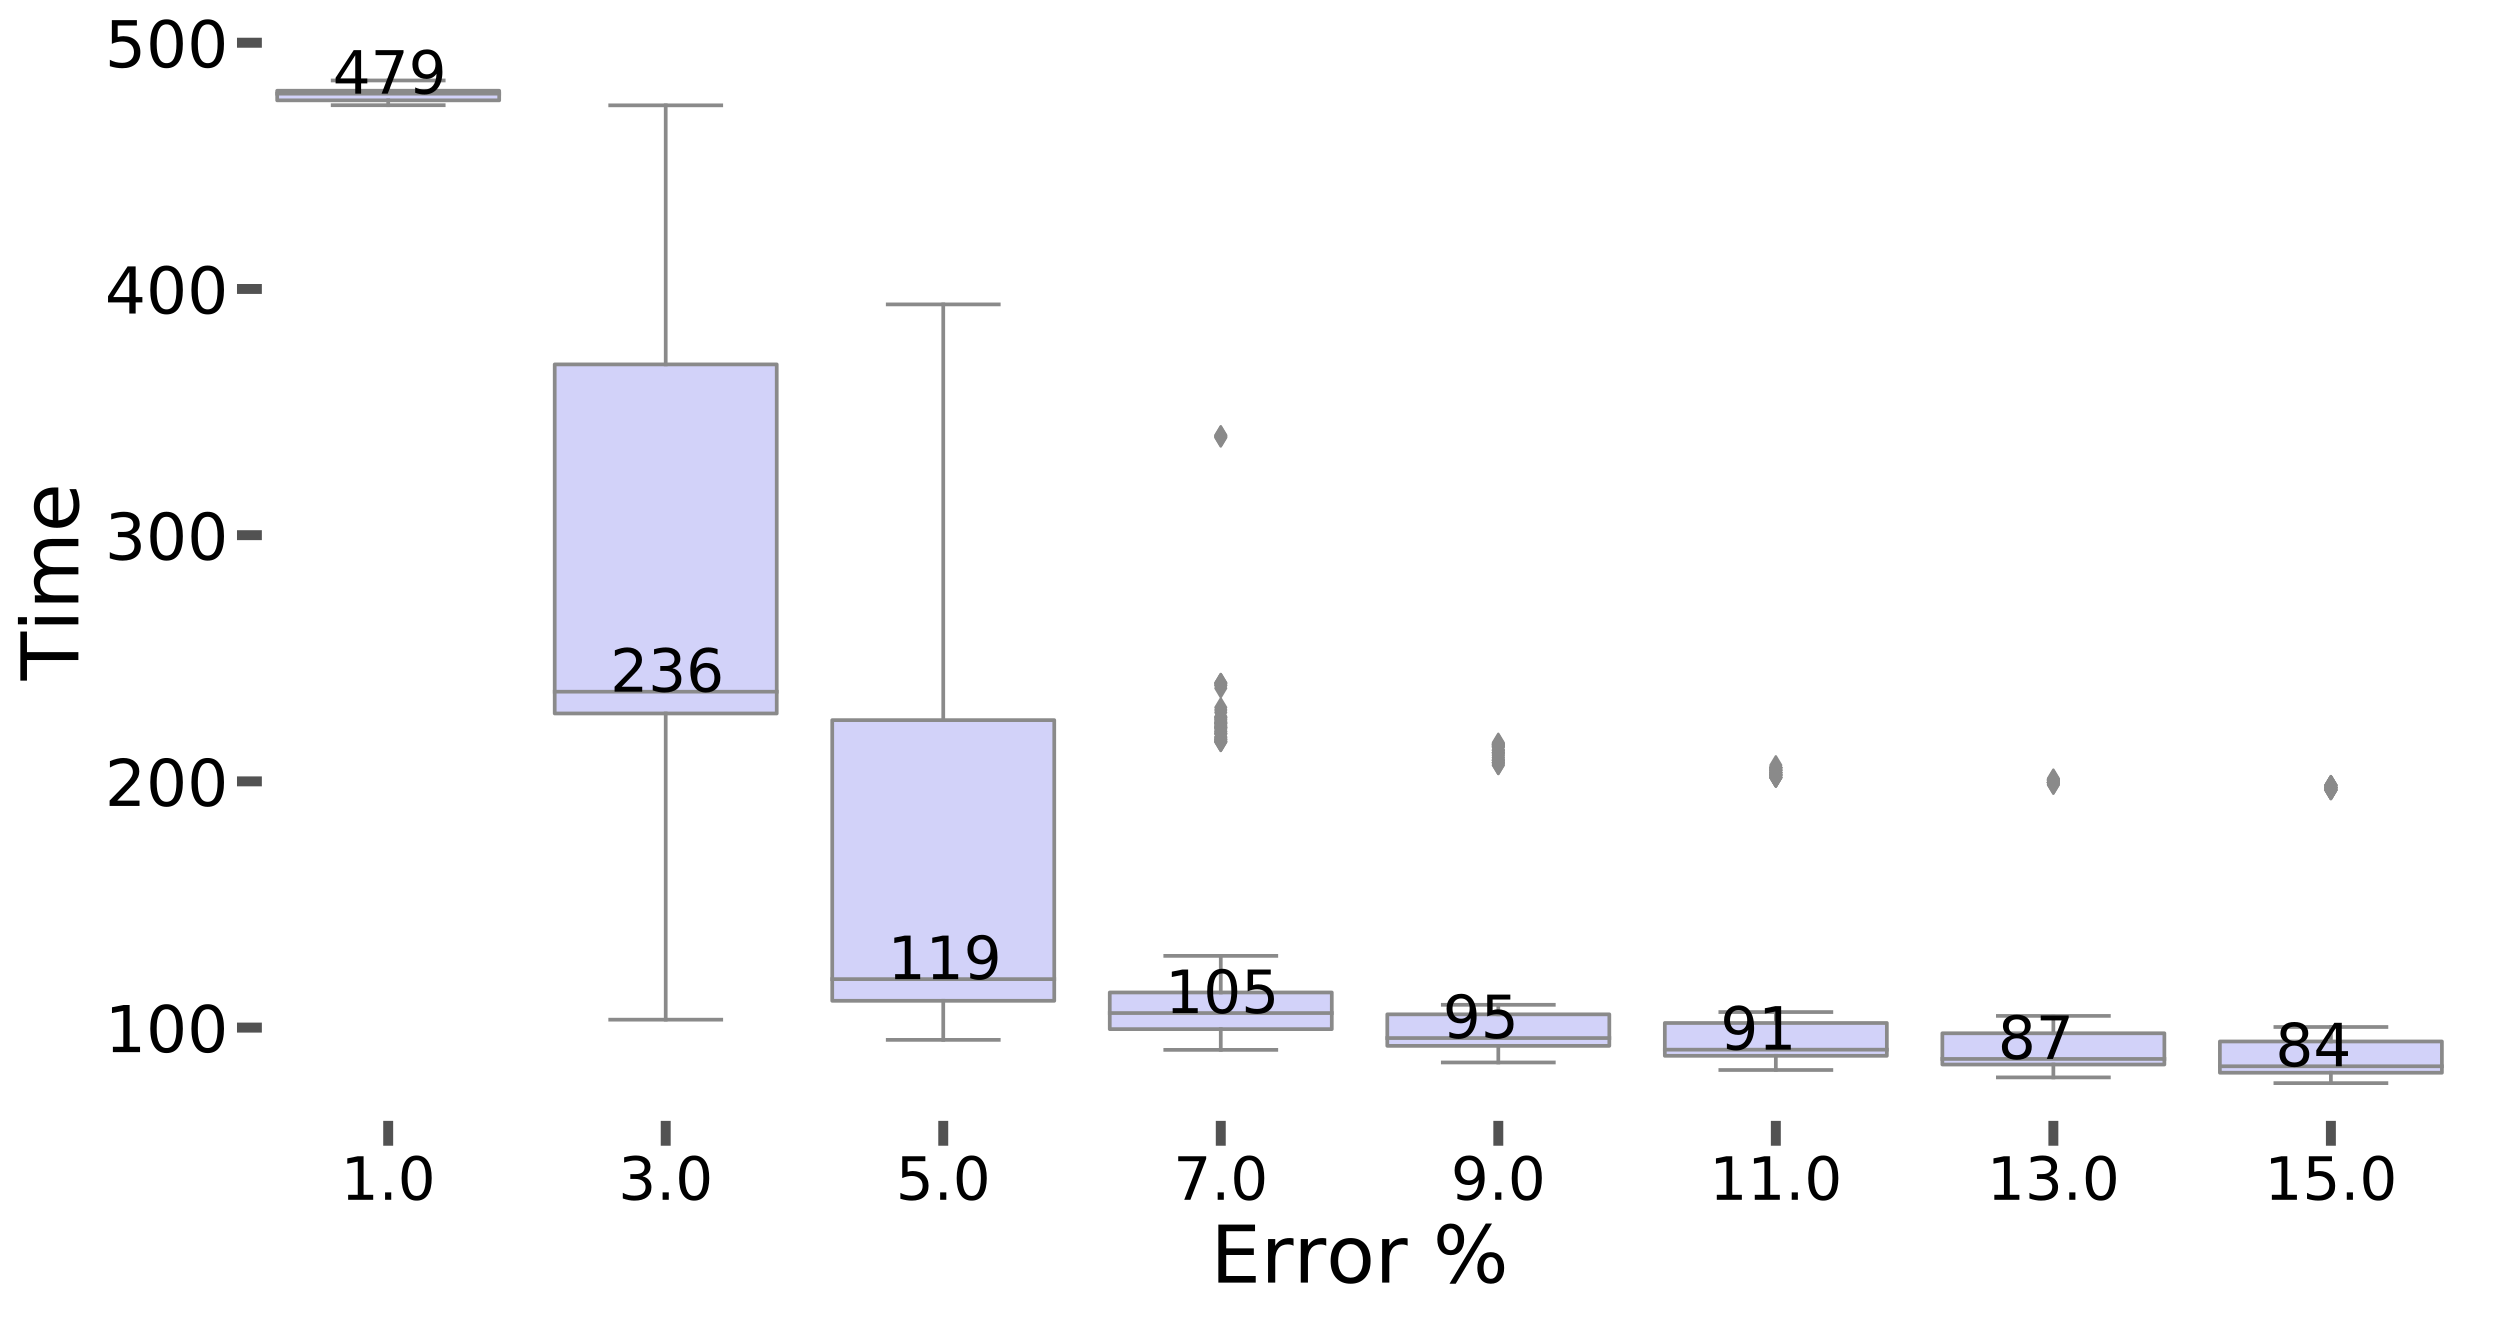 <?xml version="1.0" encoding="utf-8" standalone="no"?>
<!DOCTYPE svg PUBLIC "-//W3C//DTD SVG 1.1//EN"
  "http://www.w3.org/Graphics/SVG/1.1/DTD/svg11.dtd">
<!-- Created with matplotlib (https://matplotlib.org/) -->
<svg height="529.617pt" version="1.1" viewBox="0 0 1005.298 529.617" width="1005.298pt" xmlns="http://www.w3.org/2000/svg" xmlns:xlink="http://www.w3.org/1999/xlink">
 <defs>
  <style type="text/css">
*{stroke-linecap:butt;stroke-linejoin:round;}
  </style>
 </defs>
 <g id="figure_1">
  <g id="patch_1">
   <path d="M 0 529.617 
L 1005.298 529.617 
L 1005.298 0 
L 0 0 
z
" style="fill:#ffffff;"/>
  </g>
  <g id="axes_1">
   <g id="patch_2">
    <path d="M 100.297 455.72 
L 993.097 455.72 
L 993.097 12.2 
L 100.297 12.2 
z
" style="fill:#ffffff;"/>
   </g>
   <g id="patch_3">
    <path clip-path="url(#pef3fdebdbc)" d="M 111.457 40.355 
L 200.738 40.355 
L 200.738 36.491 
L 111.457 36.491 
L 111.457 40.355 
z
" style="fill:#d2d2f9;stroke:#8a8a8a;stroke-linejoin:miter;stroke-width:1.5;"/>
   </g>
   <g id="patch_4">
    <path clip-path="url(#pef3fdebdbc)" d="M 223.058 286.902 
L 312.337 286.902 
L 312.337 146.532 
L 223.058 146.532 
L 223.058 286.902 
z
" style="fill:#d2d2f9;stroke:#8a8a8a;stroke-linejoin:miter;stroke-width:1.5;"/>
   </g>
   <g id="patch_5">
    <path clip-path="url(#pef3fdebdbc)" d="M 334.658 402.448 
L 423.938 402.448 
L 423.938 289.583 
L 334.658 289.583 
L 334.658 402.448 
z
" style="fill:#d2d2f9;stroke:#8a8a8a;stroke-linejoin:miter;stroke-width:1.5;"/>
   </g>
   <g id="patch_6">
    <path clip-path="url(#pef3fdebdbc)" d="M 446.257 413.838 
L 535.538 413.838 
L 535.538 399.096 
L 446.257 399.096 
L 446.257 413.838 
z
" style="fill:#d2d2f9;stroke:#8a8a8a;stroke-linejoin:miter;stroke-width:1.5;"/>
   </g>
   <g id="patch_7">
    <path clip-path="url(#pef3fdebdbc)" d="M 557.857 420.553 
L 647.138 420.553 
L 647.138 407.887 
L 557.857 407.887 
L 557.857 420.553 
z
" style="fill:#d2d2f9;stroke:#8a8a8a;stroke-linejoin:miter;stroke-width:1.5;"/>
   </g>
   <g id="patch_8">
    <path clip-path="url(#pef3fdebdbc)" d="M 669.457 424.566 
L 758.737 424.566 
L 758.737 411.359 
L 669.457 411.359 
L 669.457 424.566 
z
" style="fill:#d2d2f9;stroke:#8a8a8a;stroke-linejoin:miter;stroke-width:1.5;"/>
   </g>
   <g id="patch_9">
    <path clip-path="url(#pef3fdebdbc)" d="M 781.058 428.057 
L 870.337 428.057 
L 870.337 415.502 
L 781.058 415.502 
L 781.058 428.057 
z
" style="fill:#d2d2f9;stroke:#8a8a8a;stroke-linejoin:miter;stroke-width:1.5;"/>
   </g>
   <g id="patch_10">
    <path clip-path="url(#pef3fdebdbc)" d="M 892.658 431.37 
L 981.938 431.37 
L 981.938 418.799 
L 892.658 418.799 
L 892.658 431.37 
z
" style="fill:#d2d2f9;stroke:#8a8a8a;stroke-linejoin:miter;stroke-width:1.5;"/>
   </g>
   <g id="matplotlib.axis_1">
    <g id="xtick_1">
     <g id="line2d_1">
      <defs>
       <path d="M 0 5 
L 0 -5 
" id="md19de8b460" style="stroke:#525252;stroke-width:4;"/>
      </defs>
      <g>
       <use style="fill:#525252;stroke:#525252;stroke-width:4;" x="156.097" xlink:href="#md19de8b460" y="455.72"/>
      </g>
     </g>
     <g id="text_1">
      <!-- 1.0 -->
      <defs>
       <path d="M 12.406 8.297 
L 28.516 8.297 
L 28.516 63.922 
L 10.984 60.406 
L 10.984 69.391 
L 28.422 72.906 
L 38.281 72.906 
L 38.281 8.297 
L 54.391 8.297 
L 54.391 0 
L 12.406 0 
z
" id="DejaVuSans-49"/>
       <path d="M 10.688 12.406 
L 21 12.406 
L 21 0 
L 10.688 0 
z
" id="DejaVuSans-46"/>
       <path d="M 31.781 66.406 
Q 24.172 66.406 20.328 58.906 
Q 16.5 51.422 16.5 36.375 
Q 16.5 21.391 20.328 13.891 
Q 24.172 6.391 31.781 6.391 
Q 39.453 6.391 43.281 13.891 
Q 47.125 21.391 47.125 36.375 
Q 47.125 51.422 43.281 58.906 
Q 39.453 66.406 31.781 66.406 
z
M 31.781 74.219 
Q 44.047 74.219 50.516 64.516 
Q 56.984 54.828 56.984 36.375 
Q 56.984 17.969 50.516 8.266 
Q 44.047 -1.422 31.781 -1.422 
Q 19.531 -1.422 13.062 8.266 
Q 6.594 17.969 6.594 36.375 
Q 6.594 54.828 13.062 64.516 
Q 19.531 74.219 31.781 74.219 
z
" id="DejaVuSans-48"/>
      </defs>
      <g transform="translate(137.014 482.456)scale(0.24 -0.24)">
       <use xlink:href="#DejaVuSans-49"/>
       <use x="63.623" xlink:href="#DejaVuSans-46"/>
       <use x="95.41" xlink:href="#DejaVuSans-48"/>
      </g>
     </g>
    </g>
    <g id="xtick_2">
     <g id="line2d_2">
      <g>
       <use style="fill:#525252;stroke:#525252;stroke-width:4;" x="267.697" xlink:href="#md19de8b460" y="455.72"/>
      </g>
     </g>
     <g id="text_2">
      <!-- 3.0 -->
      <defs>
       <path d="M 40.578 39.312 
Q 47.656 37.797 51.625 33 
Q 55.609 28.219 55.609 21.188 
Q 55.609 10.406 48.188 4.484 
Q 40.766 -1.422 27.094 -1.422 
Q 22.516 -1.422 17.656 -0.516 
Q 12.797 0.391 7.625 2.203 
L 7.625 11.719 
Q 11.719 9.328 16.594 8.109 
Q 21.484 6.891 26.812 6.891 
Q 36.078 6.891 40.938 10.547 
Q 45.797 14.203 45.797 21.188 
Q 45.797 27.641 41.281 31.266 
Q 36.766 34.906 28.719 34.906 
L 20.219 34.906 
L 20.219 43.016 
L 29.109 43.016 
Q 36.375 43.016 40.234 45.922 
Q 44.094 48.828 44.094 54.297 
Q 44.094 59.906 40.109 62.906 
Q 36.141 65.922 28.719 65.922 
Q 24.656 65.922 20.016 65.031 
Q 15.375 64.156 9.812 62.312 
L 9.812 71.094 
Q 15.438 72.656 20.344 73.438 
Q 25.25 74.219 29.594 74.219 
Q 40.828 74.219 47.359 69.109 
Q 53.906 64.016 53.906 55.328 
Q 53.906 49.266 50.438 45.094 
Q 46.969 40.922 40.578 39.312 
z
" id="DejaVuSans-51"/>
      </defs>
      <g transform="translate(248.614 482.456)scale(0.24 -0.24)">
       <use xlink:href="#DejaVuSans-51"/>
       <use x="63.623" xlink:href="#DejaVuSans-46"/>
       <use x="95.41" xlink:href="#DejaVuSans-48"/>
      </g>
     </g>
    </g>
    <g id="xtick_3">
     <g id="line2d_3">
      <g>
       <use style="fill:#525252;stroke:#525252;stroke-width:4;" x="379.298" xlink:href="#md19de8b460" y="455.72"/>
      </g>
     </g>
     <g id="text_3">
      <!-- 5.0 -->
      <defs>
       <path d="M 10.797 72.906 
L 49.516 72.906 
L 49.516 64.594 
L 19.828 64.594 
L 19.828 46.734 
Q 21.969 47.469 24.109 47.828 
Q 26.266 48.188 28.422 48.188 
Q 40.625 48.188 47.75 41.5 
Q 54.891 34.812 54.891 23.391 
Q 54.891 11.625 47.562 5.094 
Q 40.234 -1.422 26.906 -1.422 
Q 22.312 -1.422 17.547 -0.641 
Q 12.797 0.141 7.719 1.703 
L 7.719 11.625 
Q 12.109 9.234 16.797 8.062 
Q 21.484 6.891 26.703 6.891 
Q 35.156 6.891 40.078 11.328 
Q 45.016 15.766 45.016 23.391 
Q 45.016 31 40.078 35.438 
Q 35.156 39.891 26.703 39.891 
Q 22.75 39.891 18.812 39.016 
Q 14.891 38.141 10.797 36.281 
z
" id="DejaVuSans-53"/>
      </defs>
      <g transform="translate(360.214 482.456)scale(0.24 -0.24)">
       <use xlink:href="#DejaVuSans-53"/>
       <use x="63.623" xlink:href="#DejaVuSans-46"/>
       <use x="95.41" xlink:href="#DejaVuSans-48"/>
      </g>
     </g>
    </g>
    <g id="xtick_4">
     <g id="line2d_4">
      <g>
       <use style="fill:#525252;stroke:#525252;stroke-width:4;" x="490.897" xlink:href="#md19de8b460" y="455.72"/>
      </g>
     </g>
     <g id="text_4">
      <!-- 7.0 -->
      <defs>
       <path d="M 8.203 72.906 
L 55.078 72.906 
L 55.078 68.703 
L 28.609 0 
L 18.312 0 
L 43.219 64.594 
L 8.203 64.594 
z
" id="DejaVuSans-55"/>
      </defs>
      <g transform="translate(471.814 482.456)scale(0.24 -0.24)">
       <use xlink:href="#DejaVuSans-55"/>
       <use x="63.623" xlink:href="#DejaVuSans-46"/>
       <use x="95.41" xlink:href="#DejaVuSans-48"/>
      </g>
     </g>
    </g>
    <g id="xtick_5">
     <g id="line2d_5">
      <g>
       <use style="fill:#525252;stroke:#525252;stroke-width:4;" x="602.497" xlink:href="#md19de8b460" y="455.72"/>
      </g>
     </g>
     <g id="text_5">
      <!-- 9.0 -->
      <defs>
       <path d="M 10.984 1.516 
L 10.984 10.5 
Q 14.703 8.734 18.5 7.812 
Q 22.312 6.891 25.984 6.891 
Q 35.75 6.891 40.891 13.453 
Q 46.047 20.016 46.781 33.406 
Q 43.953 29.203 39.594 26.953 
Q 35.25 24.703 29.984 24.703 
Q 19.047 24.703 12.672 31.312 
Q 6.297 37.938 6.297 49.422 
Q 6.297 60.641 12.938 67.422 
Q 19.578 74.219 30.609 74.219 
Q 43.266 74.219 49.922 64.516 
Q 56.594 54.828 56.594 36.375 
Q 56.594 19.141 48.406 8.859 
Q 40.234 -1.422 26.422 -1.422 
Q 22.703 -1.422 18.891 -0.688 
Q 15.094 0.047 10.984 1.516 
z
M 30.609 32.422 
Q 37.25 32.422 41.125 36.953 
Q 45.016 41.5 45.016 49.422 
Q 45.016 57.281 41.125 61.844 
Q 37.25 66.406 30.609 66.406 
Q 23.969 66.406 20.094 61.844 
Q 16.219 57.281 16.219 49.422 
Q 16.219 41.5 20.094 36.953 
Q 23.969 32.422 30.609 32.422 
z
" id="DejaVuSans-57"/>
      </defs>
      <g transform="translate(583.414 482.456)scale(0.24 -0.24)">
       <use xlink:href="#DejaVuSans-57"/>
       <use x="63.623" xlink:href="#DejaVuSans-46"/>
       <use x="95.41" xlink:href="#DejaVuSans-48"/>
      </g>
     </g>
    </g>
    <g id="xtick_6">
     <g id="line2d_6">
      <g>
       <use style="fill:#525252;stroke:#525252;stroke-width:4;" x="714.097" xlink:href="#md19de8b460" y="455.72"/>
      </g>
     </g>
     <g id="text_6">
      <!-- 11.0 -->
      <g transform="translate(687.379 482.456)scale(0.24 -0.24)">
       <use xlink:href="#DejaVuSans-49"/>
       <use x="63.623" xlink:href="#DejaVuSans-49"/>
       <use x="127.246" xlink:href="#DejaVuSans-46"/>
       <use x="159.033" xlink:href="#DejaVuSans-48"/>
      </g>
     </g>
    </g>
    <g id="xtick_7">
     <g id="line2d_7">
      <g>
       <use style="fill:#525252;stroke:#525252;stroke-width:4;" x="825.697" xlink:href="#md19de8b460" y="455.72"/>
      </g>
     </g>
     <g id="text_7">
      <!-- 13.0 -->
      <g transform="translate(798.979 482.456)scale(0.24 -0.24)">
       <use xlink:href="#DejaVuSans-49"/>
       <use x="63.623" xlink:href="#DejaVuSans-51"/>
       <use x="127.246" xlink:href="#DejaVuSans-46"/>
       <use x="159.033" xlink:href="#DejaVuSans-48"/>
      </g>
     </g>
    </g>
    <g id="xtick_8">
     <g id="line2d_8">
      <g>
       <use style="fill:#525252;stroke:#525252;stroke-width:4;" x="937.298" xlink:href="#md19de8b460" y="455.72"/>
      </g>
     </g>
     <g id="text_8">
      <!-- 15.0 -->
      <g transform="translate(910.579 482.456)scale(0.24 -0.24)">
       <use xlink:href="#DejaVuSans-49"/>
       <use x="63.623" xlink:href="#DejaVuSans-53"/>
       <use x="127.246" xlink:href="#DejaVuSans-46"/>
       <use x="159.033" xlink:href="#DejaVuSans-48"/>
      </g>
     </g>
    </g>
    <g id="text_9">
     <!-- Error % -->
     <defs>
      <path d="M 9.812 72.906 
L 55.906 72.906 
L 55.906 64.594 
L 19.672 64.594 
L 19.672 43.016 
L 54.391 43.016 
L 54.391 34.719 
L 19.672 34.719 
L 19.672 8.297 
L 56.781 8.297 
L 56.781 0 
L 9.812 0 
z
" id="DejaVuSans-69"/>
      <path d="M 41.109 46.297 
Q 39.594 47.172 37.812 47.578 
Q 36.031 48 33.891 48 
Q 26.266 48 22.188 43.047 
Q 18.109 38.094 18.109 28.812 
L 18.109 0 
L 9.078 0 
L 9.078 54.688 
L 18.109 54.688 
L 18.109 46.188 
Q 20.953 51.172 25.484 53.578 
Q 30.031 56 36.531 56 
Q 37.453 56 38.578 55.875 
Q 39.703 55.766 41.062 55.516 
z
" id="DejaVuSans-114"/>
      <path d="M 30.609 48.391 
Q 23.391 48.391 19.188 42.75 
Q 14.984 37.109 14.984 27.297 
Q 14.984 17.484 19.156 11.844 
Q 23.344 6.203 30.609 6.203 
Q 37.797 6.203 41.984 11.859 
Q 46.188 17.531 46.188 27.297 
Q 46.188 37.016 41.984 42.703 
Q 37.797 48.391 30.609 48.391 
z
M 30.609 56 
Q 42.328 56 49.016 48.375 
Q 55.719 40.766 55.719 27.297 
Q 55.719 13.875 49.016 6.219 
Q 42.328 -1.422 30.609 -1.422 
Q 18.844 -1.422 12.172 6.219 
Q 5.516 13.875 5.516 27.297 
Q 5.516 40.766 12.172 48.375 
Q 18.844 56 30.609 56 
z
" id="DejaVuSans-111"/>
      <path id="DejaVuSans-32"/>
      <path d="M 72.703 32.078 
Q 68.453 32.078 66.031 28.469 
Q 63.625 24.859 63.625 18.406 
Q 63.625 12.062 66.031 8.422 
Q 68.453 4.781 72.703 4.781 
Q 76.859 4.781 79.266 8.422 
Q 81.688 12.062 81.688 18.406 
Q 81.688 24.812 79.266 28.438 
Q 76.859 32.078 72.703 32.078 
z
M 72.703 38.281 
Q 80.422 38.281 84.953 32.906 
Q 89.5 27.547 89.5 18.406 
Q 89.5 9.281 84.938 3.922 
Q 80.375 -1.422 72.703 -1.422 
Q 64.891 -1.422 60.344 3.922 
Q 55.812 9.281 55.812 18.406 
Q 55.812 27.594 60.375 32.938 
Q 64.938 38.281 72.703 38.281 
z
M 22.312 68.016 
Q 18.109 68.016 15.688 64.375 
Q 13.281 60.75 13.281 54.391 
Q 13.281 47.953 15.672 44.328 
Q 18.062 40.719 22.312 40.719 
Q 26.562 40.719 28.969 44.328 
Q 31.391 47.953 31.391 54.391 
Q 31.391 60.688 28.953 64.344 
Q 26.516 68.016 22.312 68.016 
z
M 66.406 74.219 
L 74.219 74.219 
L 28.609 -1.422 
L 20.797 -1.422 
z
M 22.312 74.219 
Q 30.031 74.219 34.609 68.875 
Q 39.203 63.531 39.203 54.391 
Q 39.203 45.172 34.641 39.844 
Q 30.078 34.516 22.312 34.516 
Q 14.547 34.516 10.031 39.859 
Q 5.516 45.219 5.516 54.391 
Q 5.516 63.484 10.047 68.844 
Q 14.594 74.219 22.312 74.219 
z
" id="DejaVuSans-37"/>
     </defs>
     <g transform="translate(486.785 515.763)scale(0.32 -0.32)">
      <use xlink:href="#DejaVuSans-69"/>
      <use x="63.184" xlink:href="#DejaVuSans-114"/>
      <use x="104.281" xlink:href="#DejaVuSans-114"/>
      <use x="145.363" xlink:href="#DejaVuSans-111"/>
      <use x="206.545" xlink:href="#DejaVuSans-114"/>
      <use x="247.658" xlink:href="#DejaVuSans-32"/>
      <use x="279.445" xlink:href="#DejaVuSans-37"/>
     </g>
    </g>
   </g>
   <g id="matplotlib.axis_2">
    <g id="ytick_1">
     <g id="line2d_9">
      <defs>
       <path d="M 5 0 
L -5 -0 
" id="mc19c203284" style="stroke:#525252;stroke-width:4;"/>
      </defs>
      <g>
       <use style="fill:#525252;stroke:#525252;stroke-width:4;" x="100.297" xlink:href="#mc19c203284" y="413.218"/>
      </g>
     </g>
     <g id="text_10">
      <!-- 100 -->
      <g transform="translate(42.17 423.096)scale(0.26 -0.26)">
       <use xlink:href="#DejaVuSans-49"/>
       <use x="63.623" xlink:href="#DejaVuSans-48"/>
       <use x="127.246" xlink:href="#DejaVuSans-48"/>
      </g>
     </g>
    </g>
    <g id="ytick_2">
     <g id="line2d_10">
      <g>
       <use style="fill:#525252;stroke:#525252;stroke-width:4;" x="100.297" xlink:href="#mc19c203284" y="314.21"/>
      </g>
     </g>
     <g id="text_11">
      <!-- 200 -->
      <defs>
       <path d="M 19.188 8.297 
L 53.609 8.297 
L 53.609 0 
L 7.328 0 
L 7.328 8.297 
Q 12.938 14.109 22.625 23.891 
Q 32.328 33.688 34.812 36.531 
Q 39.547 41.844 41.422 45.531 
Q 43.312 49.219 43.312 52.781 
Q 43.312 58.594 39.234 62.25 
Q 35.156 65.922 28.609 65.922 
Q 23.969 65.922 18.812 64.312 
Q 13.672 62.703 7.812 59.422 
L 7.812 69.391 
Q 13.766 71.781 18.938 73 
Q 24.125 74.219 28.422 74.219 
Q 39.75 74.219 46.484 68.547 
Q 53.219 62.891 53.219 53.422 
Q 53.219 48.922 51.531 44.891 
Q 49.859 40.875 45.406 35.406 
Q 44.188 33.984 37.641 27.219 
Q 31.109 20.453 19.188 8.297 
z
" id="DejaVuSans-50"/>
      </defs>
      <g transform="translate(42.17 324.088)scale(0.26 -0.26)">
       <use xlink:href="#DejaVuSans-50"/>
       <use x="63.623" xlink:href="#DejaVuSans-48"/>
       <use x="127.246" xlink:href="#DejaVuSans-48"/>
      </g>
     </g>
    </g>
    <g id="ytick_3">
     <g id="line2d_11">
      <g>
       <use style="fill:#525252;stroke:#525252;stroke-width:4;" x="100.297" xlink:href="#mc19c203284" y="215.201"/>
      </g>
     </g>
     <g id="text_12">
      <!-- 300 -->
      <g transform="translate(42.17 225.079)scale(0.26 -0.26)">
       <use xlink:href="#DejaVuSans-51"/>
       <use x="63.623" xlink:href="#DejaVuSans-48"/>
       <use x="127.246" xlink:href="#DejaVuSans-48"/>
      </g>
     </g>
    </g>
    <g id="ytick_4">
     <g id="line2d_12">
      <g>
       <use style="fill:#525252;stroke:#525252;stroke-width:4;" x="100.297" xlink:href="#mc19c203284" y="116.193"/>
      </g>
     </g>
     <g id="text_13">
      <!-- 400 -->
      <defs>
       <path d="M 37.797 64.312 
L 12.891 25.391 
L 37.797 25.391 
z
M 35.203 72.906 
L 47.609 72.906 
L 47.609 25.391 
L 58.016 25.391 
L 58.016 17.188 
L 47.609 17.188 
L 47.609 0 
L 37.797 0 
L 37.797 17.188 
L 4.891 17.188 
L 4.891 26.703 
z
" id="DejaVuSans-52"/>
      </defs>
      <g transform="translate(42.17 126.071)scale(0.26 -0.26)">
       <use xlink:href="#DejaVuSans-52"/>
       <use x="63.623" xlink:href="#DejaVuSans-48"/>
       <use x="127.246" xlink:href="#DejaVuSans-48"/>
      </g>
     </g>
    </g>
    <g id="ytick_5">
     <g id="line2d_13">
      <g>
       <use style="fill:#525252;stroke:#525252;stroke-width:4;" x="100.297" xlink:href="#mc19c203284" y="17.185"/>
      </g>
     </g>
     <g id="text_14">
      <!-- 500 -->
      <g transform="translate(42.17 27.063)scale(0.26 -0.26)">
       <use xlink:href="#DejaVuSans-53"/>
       <use x="63.623" xlink:href="#DejaVuSans-48"/>
       <use x="127.246" xlink:href="#DejaVuSans-48"/>
      </g>
     </g>
    </g>
    <g id="text_15">
     <!-- Time -->
     <defs>
      <path d="M -0.297 72.906 
L 61.375 72.906 
L 61.375 64.594 
L 35.5 64.594 
L 35.5 0 
L 25.594 0 
L 25.594 64.594 
L -0.297 64.594 
z
" id="DejaVuSans-84"/>
      <path d="M 9.422 54.688 
L 18.406 54.688 
L 18.406 0 
L 9.422 0 
z
M 9.422 75.984 
L 18.406 75.984 
L 18.406 64.594 
L 9.422 64.594 
z
" id="DejaVuSans-105"/>
      <path d="M 52 44.188 
Q 55.375 50.25 60.062 53.125 
Q 64.75 56 71.094 56 
Q 79.641 56 84.281 50.016 
Q 88.922 44.047 88.922 33.016 
L 88.922 0 
L 79.891 0 
L 79.891 32.719 
Q 79.891 40.578 77.094 44.375 
Q 74.312 48.188 68.609 48.188 
Q 61.625 48.188 57.562 43.547 
Q 53.516 38.922 53.516 30.906 
L 53.516 0 
L 44.484 0 
L 44.484 32.719 
Q 44.484 40.625 41.703 44.406 
Q 38.922 48.188 33.109 48.188 
Q 26.219 48.188 22.156 43.531 
Q 18.109 38.875 18.109 30.906 
L 18.109 0 
L 9.078 0 
L 9.078 54.688 
L 18.109 54.688 
L 18.109 46.188 
Q 21.188 51.219 25.484 53.609 
Q 29.781 56 35.688 56 
Q 41.656 56 45.828 52.969 
Q 50 49.953 52 44.188 
z
" id="DejaVuSans-109"/>
      <path d="M 56.203 29.594 
L 56.203 25.203 
L 14.891 25.203 
Q 15.484 15.922 20.484 11.062 
Q 25.484 6.203 34.422 6.203 
Q 39.594 6.203 44.453 7.469 
Q 49.312 8.734 54.109 11.281 
L 54.109 2.781 
Q 49.266 0.734 44.188 -0.344 
Q 39.109 -1.422 33.891 -1.422 
Q 20.797 -1.422 13.156 6.188 
Q 5.516 13.812 5.516 26.812 
Q 5.516 40.234 12.766 48.109 
Q 20.016 56 32.328 56 
Q 43.359 56 49.781 48.891 
Q 56.203 41.797 56.203 29.594 
z
M 47.219 32.234 
Q 47.125 39.594 43.094 43.984 
Q 39.062 48.391 32.422 48.391 
Q 24.906 48.391 20.391 44.141 
Q 15.875 39.891 15.188 32.172 
z
" id="DejaVuSans-101"/>
     </defs>
     <g transform="translate(31.515 273.6)rotate(-90)scale(0.32 -0.32)">
      <use xlink:href="#DejaVuSans-84"/>
      <use x="61.037" xlink:href="#DejaVuSans-105"/>
      <use x="88.82" xlink:href="#DejaVuSans-109"/>
      <use x="186.232" xlink:href="#DejaVuSans-101"/>
     </g>
    </g>
   </g>
   <g id="line2d_14">
    <path clip-path="url(#pef3fdebdbc)" d="M 156.097 40.355 
L 156.097 42.299 
" style="fill:none;stroke:#8a8a8a;stroke-linecap:square;stroke-width:1.5;"/>
   </g>
   <g id="line2d_15">
    <path clip-path="url(#pef3fdebdbc)" d="M 156.097 36.491 
L 156.097 32.36 
" style="fill:none;stroke:#8a8a8a;stroke-linecap:square;stroke-width:1.5;"/>
   </g>
   <g id="line2d_16">
    <path clip-path="url(#pef3fdebdbc)" d="M 133.778 42.299 
L 178.417 42.299 
" style="fill:none;stroke:#8a8a8a;stroke-linecap:square;stroke-width:1.5;"/>
   </g>
   <g id="line2d_17">
    <path clip-path="url(#pef3fdebdbc)" d="M 133.778 32.36 
L 178.417 32.36 
" style="fill:none;stroke:#8a8a8a;stroke-linecap:square;stroke-width:1.5;"/>
   </g>
   <g id="line2d_18"/>
   <g id="line2d_19">
    <path clip-path="url(#pef3fdebdbc)" d="M 267.697 286.902 
L 267.697 410.015 
" style="fill:none;stroke:#8a8a8a;stroke-linecap:square;stroke-width:1.5;"/>
   </g>
   <g id="line2d_20">
    <path clip-path="url(#pef3fdebdbc)" d="M 267.697 146.532 
L 267.697 42.362 
" style="fill:none;stroke:#8a8a8a;stroke-linecap:square;stroke-width:1.5;"/>
   </g>
   <g id="line2d_21">
    <path clip-path="url(#pef3fdebdbc)" d="M 245.377 410.015 
L 290.017 410.015 
" style="fill:none;stroke:#8a8a8a;stroke-linecap:square;stroke-width:1.5;"/>
   </g>
   <g id="line2d_22">
    <path clip-path="url(#pef3fdebdbc)" d="M 245.377 42.362 
L 290.017 42.362 
" style="fill:none;stroke:#8a8a8a;stroke-linecap:square;stroke-width:1.5;"/>
   </g>
   <g id="line2d_23"/>
   <g id="line2d_24">
    <path clip-path="url(#pef3fdebdbc)" d="M 379.298 402.448 
L 379.298 418.14 
" style="fill:none;stroke:#8a8a8a;stroke-linecap:square;stroke-width:1.5;"/>
   </g>
   <g id="line2d_25">
    <path clip-path="url(#pef3fdebdbc)" d="M 379.298 289.583 
L 379.298 122.409 
" style="fill:none;stroke:#8a8a8a;stroke-linecap:square;stroke-width:1.5;"/>
   </g>
   <g id="line2d_26">
    <path clip-path="url(#pef3fdebdbc)" d="M 356.978 418.14 
L 401.618 418.14 
" style="fill:none;stroke:#8a8a8a;stroke-linecap:square;stroke-width:1.5;"/>
   </g>
   <g id="line2d_27">
    <path clip-path="url(#pef3fdebdbc)" d="M 356.978 122.409 
L 401.618 122.409 
" style="fill:none;stroke:#8a8a8a;stroke-linecap:square;stroke-width:1.5;"/>
   </g>
   <g id="line2d_28"/>
   <g id="line2d_29">
    <path clip-path="url(#pef3fdebdbc)" d="M 490.897 413.838 
L 490.897 422.177 
" style="fill:none;stroke:#8a8a8a;stroke-linecap:square;stroke-width:1.5;"/>
   </g>
   <g id="line2d_30">
    <path clip-path="url(#pef3fdebdbc)" d="M 490.897 399.096 
L 490.897 384.375 
" style="fill:none;stroke:#8a8a8a;stroke-linecap:square;stroke-width:1.5;"/>
   </g>
   <g id="line2d_31">
    <path clip-path="url(#pef3fdebdbc)" d="M 468.577 422.177 
L 513.217 422.177 
" style="fill:none;stroke:#8a8a8a;stroke-linecap:square;stroke-width:1.5;"/>
   </g>
   <g id="line2d_32">
    <path clip-path="url(#pef3fdebdbc)" d="M 468.577 384.375 
L 513.217 384.375 
" style="fill:none;stroke:#8a8a8a;stroke-linecap:square;stroke-width:1.5;"/>
   </g>
   <g id="line2d_33">
    <defs>
     <path d="M 0 3.536 
L 2.121 0 
L 0 -3.536 
L -2.121 0 
z
" id="mc2150077ba" style="stroke:#8a8a8a;stroke-linejoin:miter;"/>
    </defs>
    <g clip-path="url(#pef3fdebdbc)">
     <use style="fill:#8a8a8a;stroke:#8a8a8a;stroke-linejoin:miter;" x="490.897" xlink:href="#mc2150077ba" y="292.527"/>
     <use style="fill:#8a8a8a;stroke:#8a8a8a;stroke-linejoin:miter;" x="490.897" xlink:href="#mc2150077ba" y="298.439"/>
     <use style="fill:#8a8a8a;stroke:#8a8a8a;stroke-linejoin:miter;" x="490.897" xlink:href="#mc2150077ba" y="298.387"/>
     <use style="fill:#8a8a8a;stroke:#8a8a8a;stroke-linejoin:miter;" x="490.897" xlink:href="#mc2150077ba" y="298.097"/>
     <use style="fill:#8a8a8a;stroke:#8a8a8a;stroke-linejoin:miter;" x="490.897" xlink:href="#mc2150077ba" y="298.043"/>
     <use style="fill:#8a8a8a;stroke:#8a8a8a;stroke-linejoin:miter;" x="490.897" xlink:href="#mc2150077ba" y="297.435"/>
     <use style="fill:#8a8a8a;stroke:#8a8a8a;stroke-linejoin:miter;" x="490.897" xlink:href="#mc2150077ba" y="297.384"/>
     <use style="fill:#8a8a8a;stroke:#8a8a8a;stroke-linejoin:miter;" x="490.897" xlink:href="#mc2150077ba" y="297.093"/>
     <use style="fill:#8a8a8a;stroke:#8a8a8a;stroke-linejoin:miter;" x="490.897" xlink:href="#mc2150077ba" y="296.431"/>
     <use style="fill:#8a8a8a;stroke:#8a8a8a;stroke-linejoin:miter;" x="490.897" xlink:href="#mc2150077ba" y="296.379"/>
     <use style="fill:#8a8a8a;stroke:#8a8a8a;stroke-linejoin:miter;" x="490.897" xlink:href="#mc2150077ba" y="295.186"/>
     <use style="fill:#8a8a8a;stroke:#8a8a8a;stroke-linejoin:miter;" x="490.897" xlink:href="#mc2150077ba" y="295.007"/>
     <use style="fill:#8a8a8a;stroke:#8a8a8a;stroke-linejoin:miter;" x="490.897" xlink:href="#mc2150077ba" y="294.847"/>
     <use style="fill:#8a8a8a;stroke:#8a8a8a;stroke-linejoin:miter;" x="490.897" xlink:href="#mc2150077ba" y="294.18"/>
     <use style="fill:#8a8a8a;stroke:#8a8a8a;stroke-linejoin:miter;" x="490.897" xlink:href="#mc2150077ba" y="293.996"/>
     <use style="fill:#8a8a8a;stroke:#8a8a8a;stroke-linejoin:miter;" x="490.897" xlink:href="#mc2150077ba" y="293.161"/>
     <use style="fill:#8a8a8a;stroke:#8a8a8a;stroke-linejoin:miter;" x="490.897" xlink:href="#mc2150077ba" y="292.738"/>
     <use style="fill:#8a8a8a;stroke:#8a8a8a;stroke-linejoin:miter;" x="490.897" xlink:href="#mc2150077ba" y="292.537"/>
     <use style="fill:#8a8a8a;stroke:#8a8a8a;stroke-linejoin:miter;" x="490.897" xlink:href="#mc2150077ba" y="292.156"/>
     <use style="fill:#8a8a8a;stroke:#8a8a8a;stroke-linejoin:miter;" x="490.897" xlink:href="#mc2150077ba" y="291.732"/>
     <use style="fill:#8a8a8a;stroke:#8a8a8a;stroke-linejoin:miter;" x="490.897" xlink:href="#mc2150077ba" y="291.149"/>
     <use style="fill:#8a8a8a;stroke:#8a8a8a;stroke-linejoin:miter;" x="490.897" xlink:href="#mc2150077ba" y="290.735"/>
     <use style="fill:#8a8a8a;stroke:#8a8a8a;stroke-linejoin:miter;" x="490.897" xlink:href="#mc2150077ba" y="290.734"/>
     <use style="fill:#8a8a8a;stroke:#8a8a8a;stroke-linejoin:miter;" x="490.897" xlink:href="#mc2150077ba" y="290.717"/>
     <use style="fill:#8a8a8a;stroke:#8a8a8a;stroke-linejoin:miter;" x="490.897" xlink:href="#mc2150077ba" y="290.143"/>
     <use style="fill:#8a8a8a;stroke:#8a8a8a;stroke-linejoin:miter;" x="490.897" xlink:href="#mc2150077ba" y="289.51"/>
     <use style="fill:#8a8a8a;stroke:#8a8a8a;stroke-linejoin:miter;" x="490.897" xlink:href="#mc2150077ba" y="289.134"/>
     <use style="fill:#8a8a8a;stroke:#8a8a8a;stroke-linejoin:miter;" x="490.897" xlink:href="#mc2150077ba" y="288.508"/>
     <use style="fill:#8a8a8a;stroke:#8a8a8a;stroke-linejoin:miter;" x="490.897" xlink:href="#mc2150077ba" y="288.503"/>
     <use style="fill:#8a8a8a;stroke:#8a8a8a;stroke-linejoin:miter;" x="490.897" xlink:href="#mc2150077ba" y="288.125"/>
     <use style="fill:#8a8a8a;stroke:#8a8a8a;stroke-linejoin:miter;" x="490.897" xlink:href="#mc2150077ba" y="286.495"/>
     <use style="fill:#8a8a8a;stroke:#8a8a8a;stroke-linejoin:miter;" x="490.897" xlink:href="#mc2150077ba" y="285.485"/>
     <use style="fill:#8a8a8a;stroke:#8a8a8a;stroke-linejoin:miter;" x="490.897" xlink:href="#mc2150077ba" y="284.468"/>
     <use style="fill:#8a8a8a;stroke:#8a8a8a;stroke-linejoin:miter;" x="490.897" xlink:href="#mc2150077ba" y="175.989"/>
     <use style="fill:#8a8a8a;stroke:#8a8a8a;stroke-linejoin:miter;" x="490.897" xlink:href="#mc2150077ba" y="175.715"/>
     <use style="fill:#8a8a8a;stroke:#8a8a8a;stroke-linejoin:miter;" x="490.897" xlink:href="#mc2150077ba" y="175.53"/>
     <use style="fill:#8a8a8a;stroke:#8a8a8a;stroke-linejoin:miter;" x="490.897" xlink:href="#mc2150077ba" y="175.17"/>
     <use style="fill:#8a8a8a;stroke:#8a8a8a;stroke-linejoin:miter;" x="490.897" xlink:href="#mc2150077ba" y="174.963"/>
     <use style="fill:#8a8a8a;stroke:#8a8a8a;stroke-linejoin:miter;" x="490.897" xlink:href="#mc2150077ba" y="276.764"/>
     <use style="fill:#8a8a8a;stroke:#8a8a8a;stroke-linejoin:miter;" x="490.897" xlink:href="#mc2150077ba" y="275.646"/>
     <use style="fill:#8a8a8a;stroke:#8a8a8a;stroke-linejoin:miter;" x="490.897" xlink:href="#mc2150077ba" y="275.512"/>
     <use style="fill:#8a8a8a;stroke:#8a8a8a;stroke-linejoin:miter;" x="490.897" xlink:href="#mc2150077ba" y="274.875"/>
     <use style="fill:#8a8a8a;stroke:#8a8a8a;stroke-linejoin:miter;" x="490.897" xlink:href="#mc2150077ba" y="274.621"/>
     <use style="fill:#8a8a8a;stroke:#8a8a8a;stroke-linejoin:miter;" x="490.897" xlink:href="#mc2150077ba" y="274.571"/>
    </g>
   </g>
   <g id="line2d_34">
    <path clip-path="url(#pef3fdebdbc)" d="M 602.497 420.553 
L 602.497 427.229 
" style="fill:none;stroke:#8a8a8a;stroke-linecap:square;stroke-width:1.5;"/>
   </g>
   <g id="line2d_35">
    <path clip-path="url(#pef3fdebdbc)" d="M 602.497 407.887 
L 602.497 404.038 
" style="fill:none;stroke:#8a8a8a;stroke-linecap:square;stroke-width:1.5;"/>
   </g>
   <g id="line2d_36">
    <path clip-path="url(#pef3fdebdbc)" d="M 580.178 427.229 
L 624.817 427.229 
" style="fill:none;stroke:#8a8a8a;stroke-linecap:square;stroke-width:1.5;"/>
   </g>
   <g id="line2d_37">
    <path clip-path="url(#pef3fdebdbc)" d="M 580.178 404.038 
L 624.817 404.038 
" style="fill:none;stroke:#8a8a8a;stroke-linecap:square;stroke-width:1.5;"/>
   </g>
   <g id="line2d_38">
    <g clip-path="url(#pef3fdebdbc)">
     <use style="fill:#8a8a8a;stroke:#8a8a8a;stroke-linejoin:miter;" x="602.497" xlink:href="#mc2150077ba" y="307.691"/>
     <use style="fill:#8a8a8a;stroke:#8a8a8a;stroke-linejoin:miter;" x="602.497" xlink:href="#mc2150077ba" y="307.673"/>
     <use style="fill:#8a8a8a;stroke:#8a8a8a;stroke-linejoin:miter;" x="602.497" xlink:href="#mc2150077ba" y="306.743"/>
     <use style="fill:#8a8a8a;stroke:#8a8a8a;stroke-linejoin:miter;" x="602.497" xlink:href="#mc2150077ba" y="306.686"/>
     <use style="fill:#8a8a8a;stroke:#8a8a8a;stroke-linejoin:miter;" x="602.497" xlink:href="#mc2150077ba" y="306.686"/>
     <use style="fill:#8a8a8a;stroke:#8a8a8a;stroke-linejoin:miter;" x="602.497" xlink:href="#mc2150077ba" y="306.668"/>
     <use style="fill:#8a8a8a;stroke:#8a8a8a;stroke-linejoin:miter;" x="602.497" xlink:href="#mc2150077ba" y="305.716"/>
     <use style="fill:#8a8a8a;stroke:#8a8a8a;stroke-linejoin:miter;" x="602.497" xlink:href="#mc2150077ba" y="305.679"/>
     <use style="fill:#8a8a8a;stroke:#8a8a8a;stroke-linejoin:miter;" x="602.497" xlink:href="#mc2150077ba" y="305.679"/>
     <use style="fill:#8a8a8a;stroke:#8a8a8a;stroke-linejoin:miter;" x="602.497" xlink:href="#mc2150077ba" y="305.66"/>
     <use style="fill:#8a8a8a;stroke:#8a8a8a;stroke-linejoin:miter;" x="602.497" xlink:href="#mc2150077ba" y="304.669"/>
     <use style="fill:#8a8a8a;stroke:#8a8a8a;stroke-linejoin:miter;" x="602.497" xlink:href="#mc2150077ba" y="304.631"/>
     <use style="fill:#8a8a8a;stroke:#8a8a8a;stroke-linejoin:miter;" x="602.497" xlink:href="#mc2150077ba" y="303.677"/>
     <use style="fill:#8a8a8a;stroke:#8a8a8a;stroke-linejoin:miter;" x="602.497" xlink:href="#mc2150077ba" y="303.677"/>
     <use style="fill:#8a8a8a;stroke:#8a8a8a;stroke-linejoin:miter;" x="602.497" xlink:href="#mc2150077ba" y="302.793"/>
     <use style="fill:#8a8a8a;stroke:#8a8a8a;stroke-linejoin:miter;" x="602.497" xlink:href="#mc2150077ba" y="302.707"/>
     <use style="fill:#8a8a8a;stroke:#8a8a8a;stroke-linejoin:miter;" x="602.497" xlink:href="#mc2150077ba" y="302.653"/>
     <use style="fill:#8a8a8a;stroke:#8a8a8a;stroke-linejoin:miter;" x="602.497" xlink:href="#mc2150077ba" y="302.653"/>
     <use style="fill:#8a8a8a;stroke:#8a8a8a;stroke-linejoin:miter;" x="602.497" xlink:href="#mc2150077ba" y="301.756"/>
     <use style="fill:#8a8a8a;stroke:#8a8a8a;stroke-linejoin:miter;" x="602.497" xlink:href="#mc2150077ba" y="301.617"/>
     <use style="fill:#8a8a8a;stroke:#8a8a8a;stroke-linejoin:miter;" x="602.497" xlink:href="#mc2150077ba" y="301.617"/>
     <use style="fill:#8a8a8a;stroke:#8a8a8a;stroke-linejoin:miter;" x="602.497" xlink:href="#mc2150077ba" y="300.452"/>
     <use style="fill:#8a8a8a;stroke:#8a8a8a;stroke-linejoin:miter;" x="602.497" xlink:href="#mc2150077ba" y="300.399"/>
     <use style="fill:#8a8a8a;stroke:#8a8a8a;stroke-linejoin:miter;" x="602.497" xlink:href="#mc2150077ba" y="300.107"/>
     <use style="fill:#8a8a8a;stroke:#8a8a8a;stroke-linejoin:miter;" x="602.497" xlink:href="#mc2150077ba" y="300.054"/>
     <use style="fill:#8a8a8a;stroke:#8a8a8a;stroke-linejoin:miter;" x="602.497" xlink:href="#mc2150077ba" y="299.629"/>
     <use style="fill:#8a8a8a;stroke:#8a8a8a;stroke-linejoin:miter;" x="602.497" xlink:href="#mc2150077ba" y="299.588"/>
     <use style="fill:#8a8a8a;stroke:#8a8a8a;stroke-linejoin:miter;" x="602.497" xlink:href="#mc2150077ba" y="299.445"/>
     <use style="fill:#8a8a8a;stroke:#8a8a8a;stroke-linejoin:miter;" x="602.497" xlink:href="#mc2150077ba" y="299.393"/>
     <use style="fill:#8a8a8a;stroke:#8a8a8a;stroke-linejoin:miter;" x="602.497" xlink:href="#mc2150077ba" y="299.103"/>
     <use style="fill:#8a8a8a;stroke:#8a8a8a;stroke-linejoin:miter;" x="602.497" xlink:href="#mc2150077ba" y="299.049"/>
     <use style="fill:#8a8a8a;stroke:#8a8a8a;stroke-linejoin:miter;" x="602.497" xlink:href="#mc2150077ba" y="298.623"/>
    </g>
   </g>
   <g id="line2d_39">
    <path clip-path="url(#pef3fdebdbc)" d="M 714.097 424.566 
L 714.097 430.258 
" style="fill:none;stroke:#8a8a8a;stroke-linecap:square;stroke-width:1.5;"/>
   </g>
   <g id="line2d_40">
    <path clip-path="url(#pef3fdebdbc)" d="M 714.097 411.359 
L 714.097 406.981 
" style="fill:none;stroke:#8a8a8a;stroke-linecap:square;stroke-width:1.5;"/>
   </g>
   <g id="line2d_41">
    <path clip-path="url(#pef3fdebdbc)" d="M 691.778 430.258 
L 736.418 430.258 
" style="fill:none;stroke:#8a8a8a;stroke-linecap:square;stroke-width:1.5;"/>
   </g>
   <g id="line2d_42">
    <path clip-path="url(#pef3fdebdbc)" d="M 691.778 406.981 
L 736.418 406.981 
" style="fill:none;stroke:#8a8a8a;stroke-linecap:square;stroke-width:1.5;"/>
   </g>
   <g id="line2d_43">
    <g clip-path="url(#pef3fdebdbc)">
     <use style="fill:#8a8a8a;stroke:#8a8a8a;stroke-linejoin:miter;" x="714.097" xlink:href="#mc2150077ba" y="312.737"/>
     <use style="fill:#8a8a8a;stroke:#8a8a8a;stroke-linejoin:miter;" x="714.097" xlink:href="#mc2150077ba" y="312.737"/>
     <use style="fill:#8a8a8a;stroke:#8a8a8a;stroke-linejoin:miter;" x="714.097" xlink:href="#mc2150077ba" y="312.718"/>
     <use style="fill:#8a8a8a;stroke:#8a8a8a;stroke-linejoin:miter;" x="714.097" xlink:href="#mc2150077ba" y="312.594"/>
     <use style="fill:#8a8a8a;stroke:#8a8a8a;stroke-linejoin:miter;" x="714.097" xlink:href="#mc2150077ba" y="312.593"/>
     <use style="fill:#8a8a8a;stroke:#8a8a8a;stroke-linejoin:miter;" x="714.097" xlink:href="#mc2150077ba" y="312.428"/>
     <use style="fill:#8a8a8a;stroke:#8a8a8a;stroke-linejoin:miter;" x="714.097" xlink:href="#mc2150077ba" y="311.733"/>
     <use style="fill:#8a8a8a;stroke:#8a8a8a;stroke-linejoin:miter;" x="714.097" xlink:href="#mc2150077ba" y="311.732"/>
     <use style="fill:#8a8a8a;stroke:#8a8a8a;stroke-linejoin:miter;" x="714.097" xlink:href="#mc2150077ba" y="311.714"/>
     <use style="fill:#8a8a8a;stroke:#8a8a8a;stroke-linejoin:miter;" x="714.097" xlink:href="#mc2150077ba" y="311.59"/>
     <use style="fill:#8a8a8a;stroke:#8a8a8a;stroke-linejoin:miter;" x="714.097" xlink:href="#mc2150077ba" y="311.589"/>
     <use style="fill:#8a8a8a;stroke:#8a8a8a;stroke-linejoin:miter;" x="714.097" xlink:href="#mc2150077ba" y="311.588"/>
     <use style="fill:#8a8a8a;stroke:#8a8a8a;stroke-linejoin:miter;" x="714.097" xlink:href="#mc2150077ba" y="311.264"/>
     <use style="fill:#8a8a8a;stroke:#8a8a8a;stroke-linejoin:miter;" x="714.097" xlink:href="#mc2150077ba" y="310.725"/>
     <use style="fill:#8a8a8a;stroke:#8a8a8a;stroke-linejoin:miter;" x="714.097" xlink:href="#mc2150077ba" y="310.725"/>
     <use style="fill:#8a8a8a;stroke:#8a8a8a;stroke-linejoin:miter;" x="714.097" xlink:href="#mc2150077ba" y="310.706"/>
     <use style="fill:#8a8a8a;stroke:#8a8a8a;stroke-linejoin:miter;" x="714.097" xlink:href="#mc2150077ba" y="310.583"/>
     <use style="fill:#8a8a8a;stroke:#8a8a8a;stroke-linejoin:miter;" x="714.097" xlink:href="#mc2150077ba" y="310.581"/>
     <use style="fill:#8a8a8a;stroke:#8a8a8a;stroke-linejoin:miter;" x="714.097" xlink:href="#mc2150077ba" y="310.581"/>
     <use style="fill:#8a8a8a;stroke:#8a8a8a;stroke-linejoin:miter;" x="714.097" xlink:href="#mc2150077ba" y="309.722"/>
     <use style="fill:#8a8a8a;stroke:#8a8a8a;stroke-linejoin:miter;" x="714.097" xlink:href="#mc2150077ba" y="309.721"/>
     <use style="fill:#8a8a8a;stroke:#8a8a8a;stroke-linejoin:miter;" x="714.097" xlink:href="#mc2150077ba" y="309.721"/>
     <use style="fill:#8a8a8a;stroke:#8a8a8a;stroke-linejoin:miter;" x="714.097" xlink:href="#mc2150077ba" y="309.702"/>
     <use style="fill:#8a8a8a;stroke:#8a8a8a;stroke-linejoin:miter;" x="714.097" xlink:href="#mc2150077ba" y="309.579"/>
     <use style="fill:#8a8a8a;stroke:#8a8a8a;stroke-linejoin:miter;" x="714.097" xlink:href="#mc2150077ba" y="308.835"/>
     <use style="fill:#8a8a8a;stroke:#8a8a8a;stroke-linejoin:miter;" x="714.097" xlink:href="#mc2150077ba" y="308.712"/>
     <use style="fill:#8a8a8a;stroke:#8a8a8a;stroke-linejoin:miter;" x="714.097" xlink:href="#mc2150077ba" y="308.712"/>
     <use style="fill:#8a8a8a;stroke:#8a8a8a;stroke-linejoin:miter;" x="714.097" xlink:href="#mc2150077ba" y="308.711"/>
     <use style="fill:#8a8a8a;stroke:#8a8a8a;stroke-linejoin:miter;" x="714.097" xlink:href="#mc2150077ba" y="308.692"/>
     <use style="fill:#8a8a8a;stroke:#8a8a8a;stroke-linejoin:miter;" x="714.097" xlink:href="#mc2150077ba" y="308.569"/>
     <use style="fill:#8a8a8a;stroke:#8a8a8a;stroke-linejoin:miter;" x="714.097" xlink:href="#mc2150077ba" y="307.691"/>
    </g>
   </g>
   <g id="line2d_44">
    <path clip-path="url(#pef3fdebdbc)" d="M 825.697 428.057 
L 825.697 433.251 
" style="fill:none;stroke:#8a8a8a;stroke-linecap:square;stroke-width:1.5;"/>
   </g>
   <g id="line2d_45">
    <path clip-path="url(#pef3fdebdbc)" d="M 825.697 415.502 
L 825.697 408.512 
" style="fill:none;stroke:#8a8a8a;stroke-linecap:square;stroke-width:1.5;"/>
   </g>
   <g id="line2d_46">
    <path clip-path="url(#pef3fdebdbc)" d="M 803.378 433.251 
L 848.018 433.251 
" style="fill:none;stroke:#8a8a8a;stroke-linecap:square;stroke-width:1.5;"/>
   </g>
   <g id="line2d_47">
    <path clip-path="url(#pef3fdebdbc)" d="M 803.378 408.512 
L 848.018 408.512 
" style="fill:none;stroke:#8a8a8a;stroke-linecap:square;stroke-width:1.5;"/>
   </g>
   <g id="line2d_48">
    <g clip-path="url(#pef3fdebdbc)">
     <use style="fill:#8a8a8a;stroke:#8a8a8a;stroke-linejoin:miter;" x="825.697" xlink:href="#mc2150077ba" y="315.575"/>
     <use style="fill:#8a8a8a;stroke:#8a8a8a;stroke-linejoin:miter;" x="825.697" xlink:href="#mc2150077ba" y="315.525"/>
     <use style="fill:#8a8a8a;stroke:#8a8a8a;stroke-linejoin:miter;" x="825.697" xlink:href="#mc2150077ba" y="314.749"/>
     <use style="fill:#8a8a8a;stroke:#8a8a8a;stroke-linejoin:miter;" x="825.697" xlink:href="#mc2150077ba" y="314.749"/>
     <use style="fill:#8a8a8a;stroke:#8a8a8a;stroke-linejoin:miter;" x="825.697" xlink:href="#mc2150077ba" y="314.747"/>
     <use style="fill:#8a8a8a;stroke:#8a8a8a;stroke-linejoin:miter;" x="825.697" xlink:href="#mc2150077ba" y="314.746"/>
     <use style="fill:#8a8a8a;stroke:#8a8a8a;stroke-linejoin:miter;" x="825.697" xlink:href="#mc2150077ba" y="314.73"/>
     <use style="fill:#8a8a8a;stroke:#8a8a8a;stroke-linejoin:miter;" x="825.697" xlink:href="#mc2150077ba" y="314.606"/>
     <use style="fill:#8a8a8a;stroke:#8a8a8a;stroke-linejoin:miter;" x="825.697" xlink:href="#mc2150077ba" y="314.605"/>
     <use style="fill:#8a8a8a;stroke:#8a8a8a;stroke-linejoin:miter;" x="825.697" xlink:href="#mc2150077ba" y="314.569"/>
     <use style="fill:#8a8a8a;stroke:#8a8a8a;stroke-linejoin:miter;" x="825.697" xlink:href="#mc2150077ba" y="314.504"/>
     <use style="fill:#8a8a8a;stroke:#8a8a8a;stroke-linejoin:miter;" x="825.697" xlink:href="#mc2150077ba" y="314.503"/>
     <use style="fill:#8a8a8a;stroke:#8a8a8a;stroke-linejoin:miter;" x="825.697" xlink:href="#mc2150077ba" y="313.743"/>
     <use style="fill:#8a8a8a;stroke:#8a8a8a;stroke-linejoin:miter;" x="825.697" xlink:href="#mc2150077ba" y="313.742"/>
     <use style="fill:#8a8a8a;stroke:#8a8a8a;stroke-linejoin:miter;" x="825.697" xlink:href="#mc2150077ba" y="313.724"/>
     <use style="fill:#8a8a8a;stroke:#8a8a8a;stroke-linejoin:miter;" x="825.697" xlink:href="#mc2150077ba" y="313.6"/>
     <use style="fill:#8a8a8a;stroke:#8a8a8a;stroke-linejoin:miter;" x="825.697" xlink:href="#mc2150077ba" y="313.598"/>
     <use style="fill:#8a8a8a;stroke:#8a8a8a;stroke-linejoin:miter;" x="825.697" xlink:href="#mc2150077ba" y="313.435"/>
     <use style="fill:#8a8a8a;stroke:#8a8a8a;stroke-linejoin:miter;" x="825.697" xlink:href="#mc2150077ba" y="313.036"/>
    </g>
   </g>
   <g id="line2d_49">
    <path clip-path="url(#pef3fdebdbc)" d="M 937.298 431.37 
L 937.298 435.56 
" style="fill:none;stroke:#8a8a8a;stroke-linecap:square;stroke-width:1.5;"/>
   </g>
   <g id="line2d_50">
    <path clip-path="url(#pef3fdebdbc)" d="M 937.298 418.799 
L 937.298 412.984 
" style="fill:none;stroke:#8a8a8a;stroke-linecap:square;stroke-width:1.5;"/>
   </g>
   <g id="line2d_51">
    <path clip-path="url(#pef3fdebdbc)" d="M 914.977 435.56 
L 959.617 435.56 
" style="fill:none;stroke:#8a8a8a;stroke-linecap:square;stroke-width:1.5;"/>
   </g>
   <g id="line2d_52">
    <path clip-path="url(#pef3fdebdbc)" d="M 914.977 412.984 
L 959.617 412.984 
" style="fill:none;stroke:#8a8a8a;stroke-linecap:square;stroke-width:1.5;"/>
   </g>
   <g id="line2d_53">
    <g clip-path="url(#pef3fdebdbc)">
     <use style="fill:#8a8a8a;stroke:#8a8a8a;stroke-linejoin:miter;" x="937.298" xlink:href="#mc2150077ba" y="317.764"/>
     <use style="fill:#8a8a8a;stroke:#8a8a8a;stroke-linejoin:miter;" x="937.298" xlink:href="#mc2150077ba" y="317.762"/>
     <use style="fill:#8a8a8a;stroke:#8a8a8a;stroke-linejoin:miter;" x="937.298" xlink:href="#mc2150077ba" y="317.745"/>
     <use style="fill:#8a8a8a;stroke:#8a8a8a;stroke-linejoin:miter;" x="937.298" xlink:href="#mc2150077ba" y="317.622"/>
     <use style="fill:#8a8a8a;stroke:#8a8a8a;stroke-linejoin:miter;" x="937.298" xlink:href="#mc2150077ba" y="317.586"/>
     <use style="fill:#8a8a8a;stroke:#8a8a8a;stroke-linejoin:miter;" x="937.298" xlink:href="#mc2150077ba" y="317.536"/>
     <use style="fill:#8a8a8a;stroke:#8a8a8a;stroke-linejoin:miter;" x="937.298" xlink:href="#mc2150077ba" y="316.982"/>
     <use style="fill:#8a8a8a;stroke:#8a8a8a;stroke-linejoin:miter;" x="937.298" xlink:href="#mc2150077ba" y="316.768"/>
     <use style="fill:#8a8a8a;stroke:#8a8a8a;stroke-linejoin:miter;" x="937.298" xlink:href="#mc2150077ba" y="316.759"/>
     <use style="fill:#8a8a8a;stroke:#8a8a8a;stroke-linejoin:miter;" x="937.298" xlink:href="#mc2150077ba" y="316.759"/>
     <use style="fill:#8a8a8a;stroke:#8a8a8a;stroke-linejoin:miter;" x="937.298" xlink:href="#mc2150077ba" y="316.757"/>
     <use style="fill:#8a8a8a;stroke:#8a8a8a;stroke-linejoin:miter;" x="937.298" xlink:href="#mc2150077ba" y="316.74"/>
     <use style="fill:#8a8a8a;stroke:#8a8a8a;stroke-linejoin:miter;" x="937.298" xlink:href="#mc2150077ba" y="316.616"/>
     <use style="fill:#8a8a8a;stroke:#8a8a8a;stroke-linejoin:miter;" x="937.298" xlink:href="#mc2150077ba" y="316.58"/>
     <use style="fill:#8a8a8a;stroke:#8a8a8a;stroke-linejoin:miter;" x="937.298" xlink:href="#mc2150077ba" y="316.531"/>
     <use style="fill:#8a8a8a;stroke:#8a8a8a;stroke-linejoin:miter;" x="937.298" xlink:href="#mc2150077ba" y="315.977"/>
     <use style="fill:#8a8a8a;stroke:#8a8a8a;stroke-linejoin:miter;" x="937.298" xlink:href="#mc2150077ba" y="315.754"/>
     <use style="fill:#8a8a8a;stroke:#8a8a8a;stroke-linejoin:miter;" x="937.298" xlink:href="#mc2150077ba" y="315.753"/>
     <use style="fill:#8a8a8a;stroke:#8a8a8a;stroke-linejoin:miter;" x="937.298" xlink:href="#mc2150077ba" y="315.752"/>
     <use style="fill:#8a8a8a;stroke:#8a8a8a;stroke-linejoin:miter;" x="937.298" xlink:href="#mc2150077ba" y="315.735"/>
     <use style="fill:#8a8a8a;stroke:#8a8a8a;stroke-linejoin:miter;" x="937.298" xlink:href="#mc2150077ba" y="315.611"/>
    </g>
   </g>
   <g id="line2d_54">
    <path clip-path="url(#pef3fdebdbc)" d="M 111.457 37.67 
L 200.738 37.67 
" style="fill:none;stroke:#8a8a8a;stroke-linecap:square;stroke-width:1.5;"/>
   </g>
   <g id="line2d_55">
    <path clip-path="url(#pef3fdebdbc)" d="M 223.058 278.145 
L 312.337 278.145 
" style="fill:none;stroke:#8a8a8a;stroke-linecap:square;stroke-width:1.5;"/>
   </g>
   <g id="line2d_56">
    <path clip-path="url(#pef3fdebdbc)" d="M 334.658 393.722 
L 423.938 393.722 
" style="fill:none;stroke:#8a8a8a;stroke-linecap:square;stroke-width:1.5;"/>
   </g>
   <g id="line2d_57">
    <path clip-path="url(#pef3fdebdbc)" d="M 446.257 407.378 
L 535.538 407.378 
" style="fill:none;stroke:#8a8a8a;stroke-linecap:square;stroke-width:1.5;"/>
   </g>
   <g id="line2d_58">
    <path clip-path="url(#pef3fdebdbc)" d="M 557.857 417.435 
L 647.138 417.435 
" style="fill:none;stroke:#8a8a8a;stroke-linecap:square;stroke-width:1.5;"/>
   </g>
   <g id="line2d_59">
    <path clip-path="url(#pef3fdebdbc)" d="M 669.457 422.086 
L 758.737 422.086 
" style="fill:none;stroke:#8a8a8a;stroke-linecap:square;stroke-width:1.5;"/>
   </g>
   <g id="line2d_60">
    <path clip-path="url(#pef3fdebdbc)" d="M 781.058 425.828 
L 870.337 425.828 
" style="fill:none;stroke:#8a8a8a;stroke-linecap:square;stroke-width:1.5;"/>
   </g>
   <g id="line2d_61">
    <path clip-path="url(#pef3fdebdbc)" d="M 892.658 428.775 
L 981.938 428.775 
" style="fill:none;stroke:#8a8a8a;stroke-linecap:square;stroke-width:1.5;"/>
   </g>
   <g id="text_16">
    <!-- 479 -->
    <g transform="translate(133.778 37.67)scale(0.24 -0.24)">
     <use xlink:href="#DejaVuSans-52"/>
     <use x="63.623" xlink:href="#DejaVuSans-55"/>
     <use x="127.246" xlink:href="#DejaVuSans-57"/>
    </g>
   </g>
   <g id="text_17">
    <!-- 236 -->
    <defs>
     <path d="M 33.016 40.375 
Q 26.375 40.375 22.484 35.828 
Q 18.609 31.297 18.609 23.391 
Q 18.609 15.531 22.484 10.953 
Q 26.375 6.391 33.016 6.391 
Q 39.656 6.391 43.531 10.953 
Q 47.406 15.531 47.406 23.391 
Q 47.406 31.297 43.531 35.828 
Q 39.656 40.375 33.016 40.375 
z
M 52.594 71.297 
L 52.594 62.312 
Q 48.875 64.062 45.094 64.984 
Q 41.312 65.922 37.594 65.922 
Q 27.828 65.922 22.672 59.328 
Q 17.531 52.734 16.797 39.406 
Q 19.672 43.656 24.016 45.922 
Q 28.375 48.188 33.594 48.188 
Q 44.578 48.188 50.953 41.516 
Q 57.328 34.859 57.328 23.391 
Q 57.328 12.156 50.688 5.359 
Q 44.047 -1.422 33.016 -1.422 
Q 20.359 -1.422 13.672 8.266 
Q 6.984 17.969 6.984 36.375 
Q 6.984 53.656 15.188 63.938 
Q 23.391 74.219 37.203 74.219 
Q 40.922 74.219 44.703 73.484 
Q 48.484 72.75 52.594 71.297 
z
" id="DejaVuSans-54"/>
    </defs>
    <g transform="translate(245.377 278.145)scale(0.24 -0.24)">
     <use xlink:href="#DejaVuSans-50"/>
     <use x="63.623" xlink:href="#DejaVuSans-51"/>
     <use x="127.246" xlink:href="#DejaVuSans-54"/>
    </g>
   </g>
   <g id="text_18">
    <!-- 119 -->
    <g transform="translate(356.978 393.722)scale(0.24 -0.24)">
     <use xlink:href="#DejaVuSans-49"/>
     <use x="63.623" xlink:href="#DejaVuSans-49"/>
     <use x="127.246" xlink:href="#DejaVuSans-57"/>
    </g>
   </g>
   <g id="text_19">
    <!-- 105 -->
    <g transform="translate(468.577 407.378)scale(0.24 -0.24)">
     <use xlink:href="#DejaVuSans-49"/>
     <use x="63.623" xlink:href="#DejaVuSans-48"/>
     <use x="127.246" xlink:href="#DejaVuSans-53"/>
    </g>
   </g>
   <g id="text_20">
    <!-- 95 -->
    <g transform="translate(580.178 417.435)scale(0.24 -0.24)">
     <use xlink:href="#DejaVuSans-57"/>
     <use x="63.623" xlink:href="#DejaVuSans-53"/>
    </g>
   </g>
   <g id="text_21">
    <!-- 91 -->
    <g transform="translate(691.778 422.086)scale(0.24 -0.24)">
     <use xlink:href="#DejaVuSans-57"/>
     <use x="63.623" xlink:href="#DejaVuSans-49"/>
    </g>
   </g>
   <g id="text_22">
    <!-- 87 -->
    <defs>
     <path d="M 31.781 34.625 
Q 24.75 34.625 20.719 30.859 
Q 16.703 27.094 16.703 20.516 
Q 16.703 13.922 20.719 10.156 
Q 24.75 6.391 31.781 6.391 
Q 38.812 6.391 42.859 10.172 
Q 46.922 13.969 46.922 20.516 
Q 46.922 27.094 42.891 30.859 
Q 38.875 34.625 31.781 34.625 
z
M 21.922 38.812 
Q 15.578 40.375 12.031 44.719 
Q 8.5 49.078 8.5 55.328 
Q 8.5 64.062 14.719 69.141 
Q 20.953 74.219 31.781 74.219 
Q 42.672 74.219 48.875 69.141 
Q 55.078 64.062 55.078 55.328 
Q 55.078 49.078 51.531 44.719 
Q 48 40.375 41.703 38.812 
Q 48.828 37.156 52.797 32.312 
Q 56.781 27.484 56.781 20.516 
Q 56.781 9.906 50.312 4.234 
Q 43.844 -1.422 31.781 -1.422 
Q 19.734 -1.422 13.25 4.234 
Q 6.781 9.906 6.781 20.516 
Q 6.781 27.484 10.781 32.312 
Q 14.797 37.156 21.922 38.812 
z
M 18.312 54.391 
Q 18.312 48.734 21.844 45.562 
Q 25.391 42.391 31.781 42.391 
Q 38.141 42.391 41.719 45.562 
Q 45.312 48.734 45.312 54.391 
Q 45.312 60.062 41.719 63.234 
Q 38.141 66.406 31.781 66.406 
Q 25.391 66.406 21.844 63.234 
Q 18.312 60.062 18.312 54.391 
z
" id="DejaVuSans-56"/>
    </defs>
    <g transform="translate(803.378 425.828)scale(0.24 -0.24)">
     <use xlink:href="#DejaVuSans-56"/>
     <use x="63.623" xlink:href="#DejaVuSans-55"/>
    </g>
   </g>
   <g id="text_23">
    <!-- 84 -->
    <g transform="translate(914.977 428.775)scale(0.24 -0.24)">
     <use xlink:href="#DejaVuSans-56"/>
     <use x="63.623" xlink:href="#DejaVuSans-52"/>
    </g>
   </g>
  </g>
 </g>
 <defs>
  <clipPath id="pef3fdebdbc">
   <rect height="443.52" width="892.8" x="100.297" y="12.2"/>
  </clipPath>
 </defs>
</svg>
